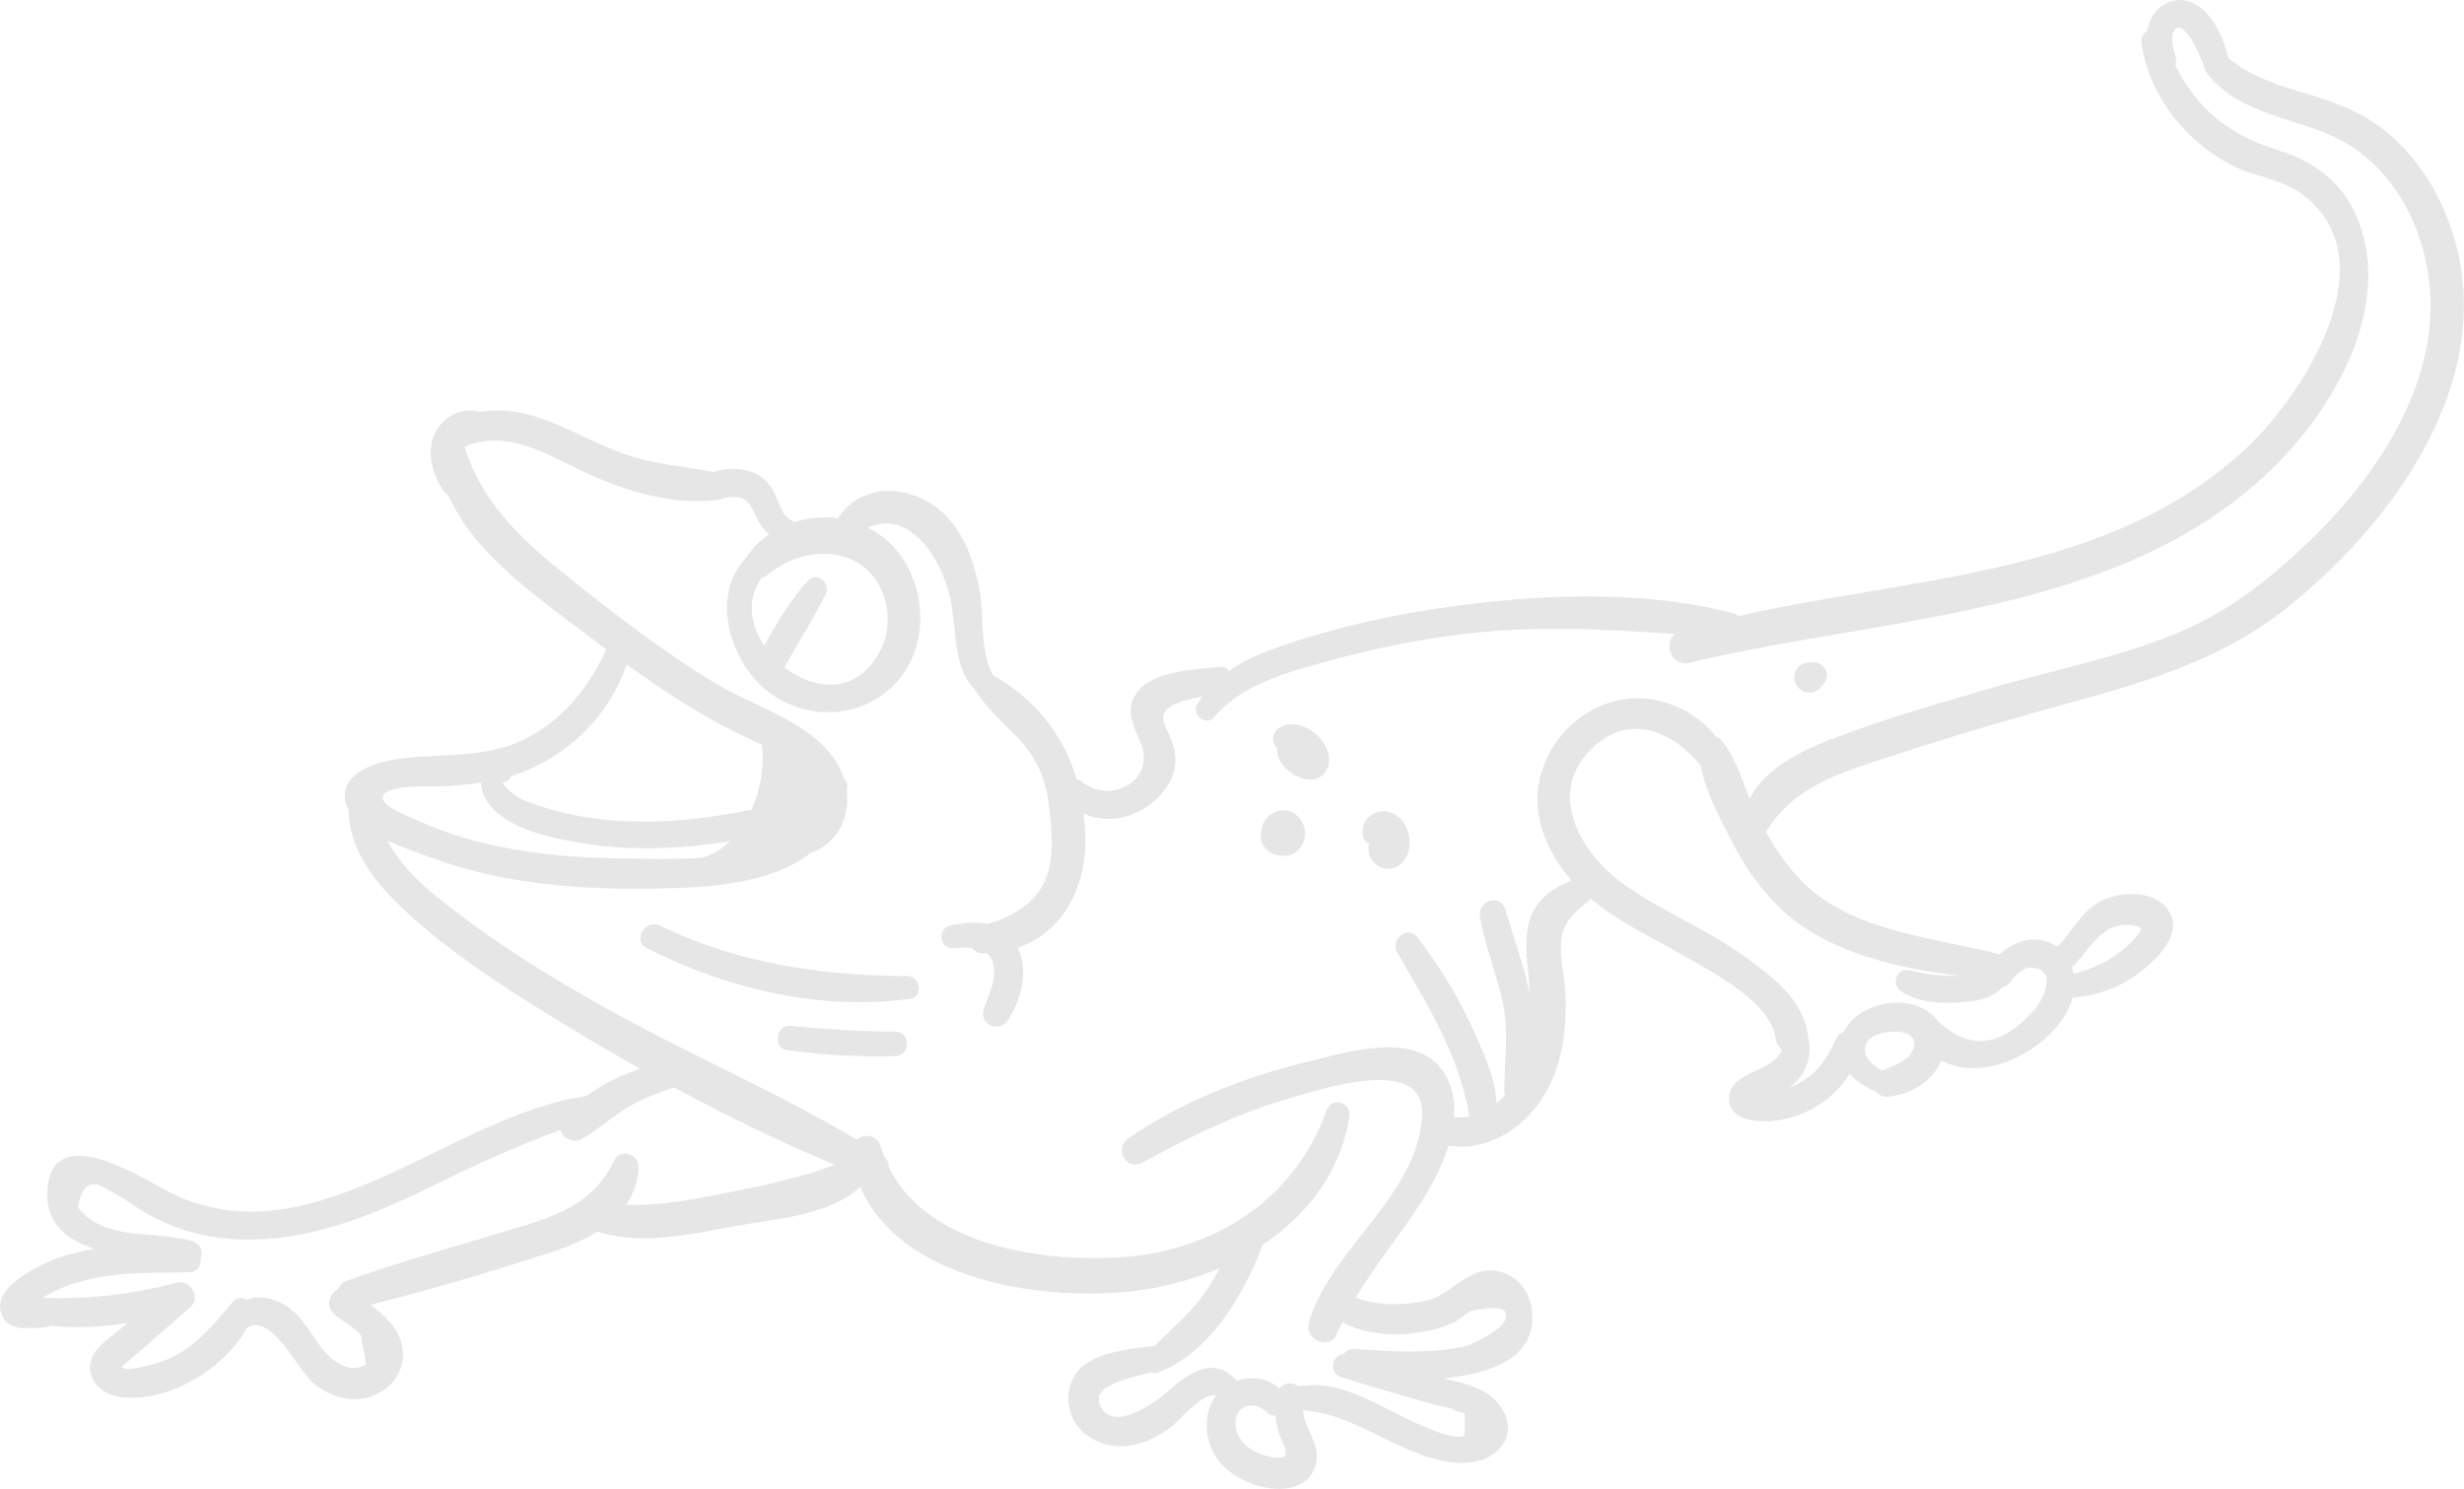 <?xml version="1.0" encoding="utf-8"?>
<!-- Generator: Adobe Illustrator 23.1.0, SVG Export Plug-In . SVG Version: 6.00 Build 0)  -->
<svg version="1.1" id="Layer_1" xmlns="http://www.w3.org/2000/svg" xmlns:xlink="http://www.w3.org/1999/xlink" x="0px" y="0px"
	 viewBox="0 0 2034.3 1229.7" style="enable-background:new 0 0 2034.3 1229.7;" xml:space="preserve">
<style type="text/css">
	.st0{fill:#E6E6E6;}
</style>
<g>
	<path class="st0" d="M2012.5,162.2c-14.3-28.4-36.8-53.4-65.1-68.4c-35-18.6-76.9-19.9-107.7-46c-4.6-19.9-17.2-45.9-38.3-47.7
		c-11.4-0.9-21,6.1-25.9,16.2c-1.4,2.9-2.3,6.1-2.8,9.2c-3.1,2-5.3,5.8-4.6,10.6c4.2,29.8,20.8,58.3,43.1,78.5
		c10.3,9.4,22,17.4,34.6,23.4c17.3,8.3,37.8,10.2,53.5,21.4c76.3,54.6,0.6,170.3-49,214.7c-114,102.2-272.8,102-415.4,134.7
		c-1.2-1.2-2.6-2.1-4.5-2.6c-77.6-19.9-164.7-15.4-243.3-3.8c-41.7,6.2-82.9,15.7-122.9,28.9c-17.8,5.9-34.9,12.4-49.5,22.6
		c-1.6-2.3-4.4-3.8-8.2-3.3c-21.6,2.8-64.5,3-71.9,29.6c-3.8,13.6,4.1,23.6,8.1,35.7c9.9,30-26.5,48.1-49.4,29.6
		c-1.4-1.2-2.9-1.9-4.4-2.2c-10.7-35.7-33.1-65.2-69-85.7c-11.4-19.8-7.1-50.2-11.5-72.3c-4.2-21.3-11.9-43.4-27.4-59.4
		c-24.4-25.1-67.8-30-88.6,1.3c-0.2,0.3-0.3,0.6-0.4,0.8c-12.1-1.6-24.4-0.6-35.9,3.1c-0.4-0.3-0.8-0.5-1.3-0.7
		c-9.2-4-10.9-13.4-14.7-21.7c-3.1-6.9-7.2-12.5-14-16.4c-11.1-6.5-25-6.1-37.3-2.5c-22.9-4.6-46.1-6.1-68.6-13.3
		c-22.6-7.3-43.1-19-65-27.9c-18.4-7.5-39.8-12.1-59.1-8.3c-12-4-25.9,1.5-33.6,11.9c-12,16.1-6.8,37.4,3.4,52.8
		c1.2,1.8,2.6,3,4.1,3.8c21.5,48.7,73.2,83.9,114.2,115.1c5.5,4.2,11,8.3,16.5,12.5c-0.3,0.5-0.7,1-0.9,1.6
		c-14.6,30.9-35.9,57.2-67.1,72.6c-35.7,17.6-74.6,10.1-112.3,17.6c-18.5,3.7-43.2,15.3-33.5,38.6c0.3,0.7,0.7,1.3,1,2
		c-0.1,30,19.3,57,40.8,77.8c35,33.9,77.2,62,118.4,87.7c26.4,16.5,53.6,32.6,81.3,48.2c-15.7,5.3-31.2,12.9-44,22.5
		c-115.7,16.3-229.7,142.2-349.5,76.8c-22.8-12.4-92.1-55.1-95.8,0.6c-1.9,28.1,16.1,41.5,39.2,48.8c-21.5,3.3-42.2,10.3-60.4,23
		c-8.9,6.3-20.4,15.9-17.4,28.4c4.3,17.8,22.9,13.9,35.8,13.5c2.1-0.1,3.8-0.6,5.3-1.4c21.1,2.4,42.6,1.1,63.8-2.3
		c-1.4,1.2-2.9,2.5-4.3,3.7c-7.8,6.8-21,14.7-25.1,24.9c-6.5,16.1,6.5,29.7,21.8,32.3c38.4,6.4,86.9-21.8,106-56.7
		c20.9-13.3,42.3,36.1,56.3,46.8c15.4,11.7,34.9,16.4,52.7,6.9c14.5-7.8,22.6-23,19.1-39.3c-3-14.3-14.1-24.8-26.1-33.5
		c49.6-12.4,99.2-27.3,147.8-42.9c13.4-4.3,27.4-10,39.5-17.6c36.7,11.7,76.6,2.2,113.5-4.5c32.9-6,77.8-8.5,103.6-32.4
		c32.8,74.6,139.6,92.4,213.6,87.2c27.8-2,56.6-8.7,83.2-20.2c-4.4,8.4-9.4,16.6-15.2,24.3c-11.1,15.1-25.7,26.6-38.3,40
		c-20.7,2.1-49.1,5.4-62.5,19.4c-11.4,12-11.5,32.4-2.3,45.5c10.8,15.4,31.1,20.5,48.9,16.5c10.9-2.4,20.7-7.9,29.5-14.7
		c8.7-6.7,23.9-27.3,37.1-26.1c-12.4,16.3-9.6,41.4,3.9,56.6c14.1,15.8,45.8,27.3,65.8,16.8c10.9-5.7,15.1-18.2,12.5-29.8
		c-1.5-6.6-5.1-12.5-7.6-18.7c-1.7-4.2-2.6-8.3-3.1-12.5c33.4,2.8,58.6,20.8,88.9,33.4c20.3,8.5,51.1,17.3,70.3,1.3
		c18.9-15.7,8.7-39.8-10-50.2c-9.8-5.4-21.7-8.1-33.2-10.7c41-3.9,80-18.3,72.5-59.8c-3.8-20.9-25-35.1-45.4-27.2
		c-15.5,6-25.5,19.7-42.6,23.2c-17,3.5-39.9,4-57-2.9c16.9-27.8,37.4-52.5,55.2-80.5c8-12.6,16.4-28.5,21.6-45
		c36.8,5.8,70.4-20,85.2-53.7c10-22.7,12.3-47.8,11.2-72.4c-0.6-13.4-4.6-28-3.7-41.3c1.1-16.6,10.4-24.4,22.7-34.6
		c0.8-0.6,1.3-1.3,1.8-2.1c2,1.7,4,3.3,6,4.9c22.4,17.3,48.2,29.2,72.6,43.3c23.2,13.4,70.3,37.6,74.2,67.4c0.5,4.1,2.6,7.2,5.2,9.4
		c-7.3,19.1-42,17-43.7,38.9c-1.4,18.2,19.9,20.7,33.3,20c26.2-1.4,52.6-16.5,66.2-39c5.9,6.5,14.2,11.4,22.5,15.1
		c1.9,2.4,4.8,3.9,8.3,3.7c18.7-1.3,37.9-12.3,45-29.9c33.5,18.2,83.2-5.4,102.7-38.4c2.5-4.2,4.3-8.8,5.6-13.6
		c22.4-1.7,42.5-9.5,60.1-24.4c13.2-11.2,31.2-30.3,18.6-48.2c-11.6-16.3-39.1-15.2-55.2-7.1c-16.5,8.3-23.6,25.7-36.2,37.8
		c-0.9-0.6-1.8-1.3-2.8-1.8c-15.5-8.7-32.6-3-44.7,8c-52.3-13.5-117.2-18.3-158.2-55.5c-14.4-13-25.5-29-34.9-45.9
		c0.7-0.7,1.3-1.4,1.9-2.3c21.5-33.5,55.6-44.7,91.8-56.7c41.3-13.7,82.9-26.4,124.8-38.2c75.5-21.2,149.5-37.7,212-87.7
		C1986.6,423.3,2077,289.8,2012.5,162.2z M708.9,465.2c23,14.3,30.2,47.3,18.5,70.9c-18.9,38-54.7,34.4-79.6,15
		c0.1-0.1,0.1-0.2,0.2-0.3c10.7-20.3,23.8-39.6,33.7-60.2c4.3-8.9-6.9-19.3-14.5-11.2c-14.4,15.5-25.9,35-36.2,53.8
		c-11.6-17.2-15-38.5-2.1-56.1c1.6-0.4,3.2-1.1,4.6-2.3C654,457.8,685.1,450.5,708.9,465.2z M435.1,636.1c38.4-16.3,69-48,82.3-87.4
		c24.8,17.9,50.4,34.9,77.3,49.5c11.2,6.1,22.9,11.2,34.4,16.8c0,0.9,0.1,1.8,0.4,2.6c1.3,16.3-1.8,34.7-8.9,50.9
		c-24.8,5.1-49.9,8.8-75.4,9.7c-20.9,0.7-42-0.2-62.6-3.6c-9.2-1.5-18.4-3.6-27.4-6.1c-6.1-1.7-12-3.7-17.9-5.8
		c-9.3-3.2-16.9-8.7-22.9-16.7c4,0.3,6.4-2.1,7.4-5.1C426.2,639.5,430.7,638,435.1,636.1z M316,657.9c2.5-10.5,38-8.1,47.1-8.5
		c11.6-0.6,22.9-1.4,34-3.1c0.1,5.7,2.4,11.7,6.2,17c16.1,22.1,53.3,28.9,78,33c40.1,6.7,81.1,4.8,121.4-1.7
		c-6.5,6.2-14.1,11.1-23,13.7c-21.9,1.5-43.8,0.8-61.6,0.6c-58.4-0.5-118.6-6.7-172.4-30.9C338.3,674.7,314.2,665.6,316,657.9z
		 M516.9,994.8c6-8.8,9.8-19.1,10.3-31.4c0.4-10.2-15.5-15.3-20-5.4c-19,41-58.5,49.2-98.3,61.2c-40.9,12.3-82.2,23.9-122.4,38.3
		c-4.1,1.5-6.5,4.2-7.6,7.4c-6.5,2.8-10,12.4-4.2,18.9c5.9,6.6,19.2,12.4,23.4,19.2c1.4,7.9,2.8,15.9,4.2,23.8
		c-7.7,4.2-15.3,3.8-22.9-1.2c-15.2-8.5-21.8-26.9-33.3-39c-11.7-12.4-27.7-18.6-42.2-13.4c-3.7-2-8.5-2-11.6,1.7
		c-20.1,23.9-37.2,45.2-69.6,52.6c-3.7,0.9-19.4,5.2-22.2,1.3c-0.2-0.3,16.7-14.5,17.7-15.4c13-11.3,26-22.6,38.9-34
		c9.4-8.2-0.6-23.2-11.8-20.2c-37,10-72.5,13.7-110,12.6c2.8-1.8,5.6-3.4,8.5-4.9c9.9-5.1,20.5-8.4,31.3-10.9
		c26.5-6,54.3-4.7,81.3-5.5c6.9-0.2,9.8-5.6,9-10.6c2.4-5.5,0.9-12.9-6.5-15c-23.2-6.7-49.2-3.3-71.7-11.6
		c-9.3-3.1-16.9-8.6-22.9-16.4c3.3-19.1,11.6-23.9,24.8-14.3c10.5,4.8,19.7,12.2,29.7,18.1c35.2,20.9,74.6,26.4,114.9,21
		c43-5.8,83-22.6,121.7-41.6c35.8-17.6,70.5-33.8,107.3-47c1.7,6.6,10.4,11.2,17.2,7.6c14.4-7.8,26.3-19.7,40.8-27.7
		c11.5-6.4,23.5-10.8,35.8-15c43.4,23.4,87.9,45.1,132.7,63.8c-26.1,9.9-52.1,15.8-80,21.3C578.6,989.1,548,996,516.9,994.8z
		 M1058,1203.3c-5.1,1.5-14.2-1.4-19.1-3.4c-11.1-4.5-20.8-15.2-18.6-27.9c2.4-13.5,16.9-14.3,25.3-6c2.4,2.4,5,3.2,7.5,3
		c0.5,6.6,2.2,13.2,4.7,19.8c1.2,3.1,3.9,6.6,3.6,9.9C1061.3,1203.1,1062.5,1202.1,1058,1203.3z M1579.3,867
		c-4.2,9.8-16.4,12.9-25.4,17.1c-6.4-3.8-13.3-8.8-14.2-15.7c-1.7-12.9,15-16.7,24.7-16.6C1573.8,851.9,1584.2,855.7,1579.3,867z
		 M1757.2,763.8c12.5,0.7,12.8,2.7,4.6,11.8c-5.2,5.8-11.3,10.8-17.8,15c-9.7,6.2-20.8,10.7-32.1,13.6c-0.3-1.9-0.7-3.7-1.3-5.4
		C1725.3,784.7,1734.2,762.4,1757.2,763.8z M1478.4,757.5c36.9,30.2,90.6,42.5,140,48.3c-2.7,0-5-0.1-6.6,0
		c-12.1,0.2-23.2-1.7-34.9-4.6c-10.7-2.6-16.2,11.4-7.3,17.4c15.9,10.7,38.8,10.5,57.2,8.3c10.1-1.2,20.1-4.4,26.3-11.5
		c2.4-0.6,4.7-1.9,6.4-4.4c3.1-4.3,9.7-11.4,15.3-11.8c5.2-0.3,8.7,0.6,11.1,2.2c0.7,1.6,1.9,3,3.3,4.1c2.4,6.7-2.2,17-5.1,21.9
		c-5.7,9.6-16.9,19.5-26.2,25.3c-21.7,13.4-41.9,6-58.4-10.1c-6.9-9.1-18.6-14.5-31.5-14.7c-17.9-0.3-37.7,7.8-45.7,24.2
		c-2.4,0.6-4.5,2.1-5.7,4.6c-6.7,14.1-13.4,26.3-26.8,35c-3.2,2.1-7.5,4.4-12.3,6.3c2-1.6,3.9-3.2,5.7-5
		c8.2-8.7,11.7-19.4,10.6-31.2c-0.1-1.1-0.4-2.1-0.7-3c0-0.3,0-0.6,0-1c-3.5-31.9-28.3-50.2-52.8-68
		c-31.7-23.1-68.8-37.3-100.5-60.2c-35.1-25.4-63.3-74.6-25.9-111.2c31.5-30.8,67.6-14.2,90.3,13.8c3.5,20.5,15,41.9,24,59.5
		C1440.5,716.4,1456.9,739.9,1478.4,757.5z M1913.1,440.5c-34.3,34.4-72.4,64.8-117.7,83.2c-47.1,19.1-97.8,29.1-146.5,43.1
		c-46.4,13.3-93.4,26.8-138.4,44.2c-25.1,9.7-53.4,24-66,48.6c-6.5-16.6-11.9-34.1-22.8-47.9c-1.4-1.8-3.1-2.7-4.9-3.2
		c-14.7-19.2-39.1-31.4-63.5-31.9c-38.9-0.8-73.8,29.3-82.1,66.8c-6.9,30.9,6.1,60.5,26.3,83.6c-35.6,14.5-40.4,36.8-36,73.8
		c0.7,5.9,1.2,12.4,1.4,19.1c-5-22.5-13-44.9-20-68.7c-4-13.7-23.2-7.8-21,5.8c3.9,23.6,13.1,45.6,18.4,68.8
		c5.7,24.9,2,48.1,1.6,73.2c0,1.7,0.3,3.2,1,4.5c-2.2,2.8-4.6,5.4-7.3,7.6c-0.9-19.5-9.2-38.4-17.3-56.5
		c-13.1-29-28.9-56.3-48.7-81.2c-7.5-9.4-22,2.6-16.3,12.6c24.9,43.3,52,86,59.7,135.8c-3.9,0.7-8.1,1-12.5,1
		c1-13.4-1.3-26.6-8.9-38c-22.9-34.2-80.2-15.8-112.1-8.1c-51.6,12.5-104.3,32.9-148,63.4c-12,8.4-1.6,27,11.6,19.9
		c37.7-20.3,74.9-39.2,116.1-51.4c28.3-8.4,116.9-38.9,114.9,11.8c-2.7,66.7-75.7,110.1-93.6,172.1c-3.8,13.2,17,22.8,22.8,9.6
		c1.6-3.6,3.4-7.1,5.1-10.5c25.3,15.2,69.3,11.7,92.7,0c4.7-2.4,9-7.2,13.7-9c3.7-1.5,23.3-4.1,26.6-0.9
		c11.4,11.1-24.8,28.4-32.8,30.2c-28.9,6.3-60.7,4-90,2c-4.5-0.3-7.5,1.5-9.3,4.2c-9.7,0.6-12.8,15.6-1.9,19.1
		c25.1,7.9,50.4,15.2,75.7,22.4c5.4,1.6,14.2,2.4,19,5.4c2.4,0.7,4.8,1.4,7.2,2.1c0,6,0,12,0,18c-6.9,5-30.9-6-37.2-8.7
		c-32.3-13.8-63.2-38-100-31.6c-4.4-3.8-12.3-3.5-15.7,2c-8.7-8.9-23.2-10.7-35.4-6.6c-0.2-0.3-0.4-0.6-0.7-0.9
		c-18.9-20.8-40.7-4.2-57.1,10.4c-11.1,9.9-47.4,35-55.7,8.5c-4.4-13.9,24-20.4,43-25c1.7,0.8,3.7,0.9,6.1,0
		c41.8-16,70.8-64.2,85.7-105.3c36.6-24.3,64.4-59.6,71.7-105.6c2-12.3-14.6-17.3-18.9-5.2c-26.5,74.4-94,116.6-171.4,121.2
		c-64.7,3.8-158.5-9.9-190-74.7c0-3.1-1.1-6.2-3.7-8.5c-1-2.6-1.9-5.2-2.7-7.9c-3-10.5-13.7-11.3-20.2-6.3
		c-68.8-41-143.4-72.5-213.1-111.9c-37.1-21-73.5-43.3-107.8-68.8c-24.8-18.5-52.4-38.9-66.4-66.1c13.2,6.2,27.3,10.8,37.2,14.4
		c65.5,24.2,137.2,27.2,206.3,24.6c36.6-1.4,78.5-7.2,106.3-28.9c0.7-0.1,1.3-0.3,2-0.6c20.8-8.7,30.1-29.7,27.5-50.6
		c0.1-0.9,0.3-1.8,0.4-2.8c0.4-3.2-0.8-5.6-2.7-7.3c-0.8-2.4-1.7-4.9-2.8-7.2c-17.9-37.6-68.9-50.9-102-70.7
		c-45.7-27.4-88.1-60.5-129.5-93.9c-34.5-27.8-66.3-59.3-78.9-102.3c39.2-16.1,73.4,10.7,109.8,25.9c30.9,13,67.5,23,101.1,17.7
		c1.4-0.2,2.6-0.7,3.6-1.4c3.4-0.5,6.7-0.8,10-0.5c8.7,0.9,11.8,6.7,15.1,14c3.1,6.8,6.7,12.6,11.7,16.8
		c-7.5,5.2-14.1,11.7-19.3,19.7c-0.1,0.1-0.1,0.2-0.2,0.3c-25.8,27.3-16,73.8,9.1,100.9c31.5,34,86.8,35.5,117.6-1.1
		c27.8-33,21.8-87.9-10.6-115.5c-4.7-4-9.7-7.2-15-9.9c34.2-15.6,59.8,24.4,67.6,56.1c5.9,23.6,1.8,59.3,20.9,77.6
		c0.1,0.2,0.2,0.4,0.3,0.6c8.8,14.4,21.4,25.2,33.1,37.2c17.6,18,25.3,36,28,60.7c2,18.2,4,38.8-2.4,56.2
		c-8,21.7-27.8,32.5-48.5,38.9c-9.8-2.2-20.9-1-31.4,1.4c-10.2,2.3-8.2,19.2,2.5,18.5c5-0.3,10.7-0.8,15.9-0.2
		c1.8,2.6,4.8,4.5,8.8,4.5c1.1,0,2.2-0.1,3.3-0.2c2.6,2.1,4.6,5.1,5.6,9.3c3.1,13.1-4.7,25.7-8.2,37.9c-3.5,12.2,13.3,18.5,20,8.4
		c11.1-17,17.5-40.8,8.2-60c37.5-12.7,57.4-50.6,55.8-93.2c-0.2-6-0.7-11.9-1.5-17.7c22.5,10.7,51.1,1.6,66.9-19.3
		c9.7-12.8,11.4-26.1,5.8-41c-4.7-12.4-13.4-21.1,1.2-29.1c6.9-3.7,15.7-5.5,24.3-7.2c-1.5,2.1-3,4.2-4.3,6.5
		c-5,8.4,7.3,18.6,13.9,10.7c22.9-26.9,58.2-36.4,91.1-45.6c38-10.6,76.8-18.6,115.9-23.3c58.8-7,115.7-3.9,173.6,0.2
		c-10,8-2.8,27.2,12.1,23.6c162.7-39.2,360.5-38,485.8-165c48.2-48.9,93.1-129.2,66.6-199c-12.3-32.6-36.5-49.9-68.7-59.9
		c-39.4-12.2-66.1-35-82.7-69.4c0.6-1.8,0.8-3.9,0.3-6.3c-1.3-6.3-4.7-14.1-2.2-20.5c2.3-5.9,6.3-5.3,10.1-1.2
		c7.1,7.6,11.3,18.6,15.4,28.6c0.2,2.1,1,4.2,2.6,6.2c0.1,0.1,0.2,0.3,0.3,0.4c0.6,1.1,1.4,2,2.3,2.7
		c26.2,30.3,68.1,33.2,102.7,49.4c36.6,17.1,61,51.7,72.1,89.8C2025.9,293,1974.8,378.7,1913.1,440.5z"/>
	<path class="st0" d="M1055.4,669.6c-7.3,1.8-13.6,8.8-13.9,16.2c-0.7,2.2-0.9,4.6-0.5,7.1c1.5,10,13.3,15.4,22.4,13.5
		c9.5-2,15.2-11.5,13.9-20.8C1075.9,675.1,1066.2,667,1055.4,669.6z"/>
	<path class="st0" d="M1056.3,600.9c-6.8,4.3-6.4,12.2-1.7,16.9c-2.1,18.2,30.4,37.2,40.8,17.8c5.2-9.7-0.9-22.2-8.3-28.9
		C1079.3,599.6,1066.2,594.6,1056.3,600.9z"/>
	<path class="st0" d="M1148.3,670.9c-5.5-1.9-11.6-1.2-16.4,2.2c-6.1,4.3-7.8,10.2-6.6,17.3c0.5,2.8,2.7,5.2,5.3,6.5
		c-2.5,7.3,1.5,16,9.7,19.3c12.7,5.2,22.8-6.5,23.4-18.4C1164.4,687.1,1159,674.6,1148.3,670.9z"/>
	<path class="st0" d="M1500.6,547.3c-2.3-0.7-4.5-0.5-6.9-0.3c-4.5,0.4-8.4,2.1-10.7,6.2c-2,3.4-2.2,7.4-0.6,11.1
		c3.2,7.6,14.2,10.7,20.1,4c2.2-2.5,4.3-4.8,5.4-8.1C1509.7,554.7,1505.7,548.9,1500.6,547.3z"/>
	<path class="st0" d="M749.4,806c-71.7-0.5-139.2-10.1-204.4-41.6c-12.4-6-23.3,12.3-10.9,18.6c66.8,33.6,142.9,52,217.7,41.7
		C762.6,823.1,759.7,806.1,749.4,806z"/>
	<path class="st0" d="M739.1,851.9c-29-0.2-58.1-2-87-4.8c-11.3-1.1-14.1,18.4-2.7,20c30,4.2,59.5,5.7,89.7,5
		C752,871.7,752.1,852,739.1,851.9z"/>
</g>
</svg>

